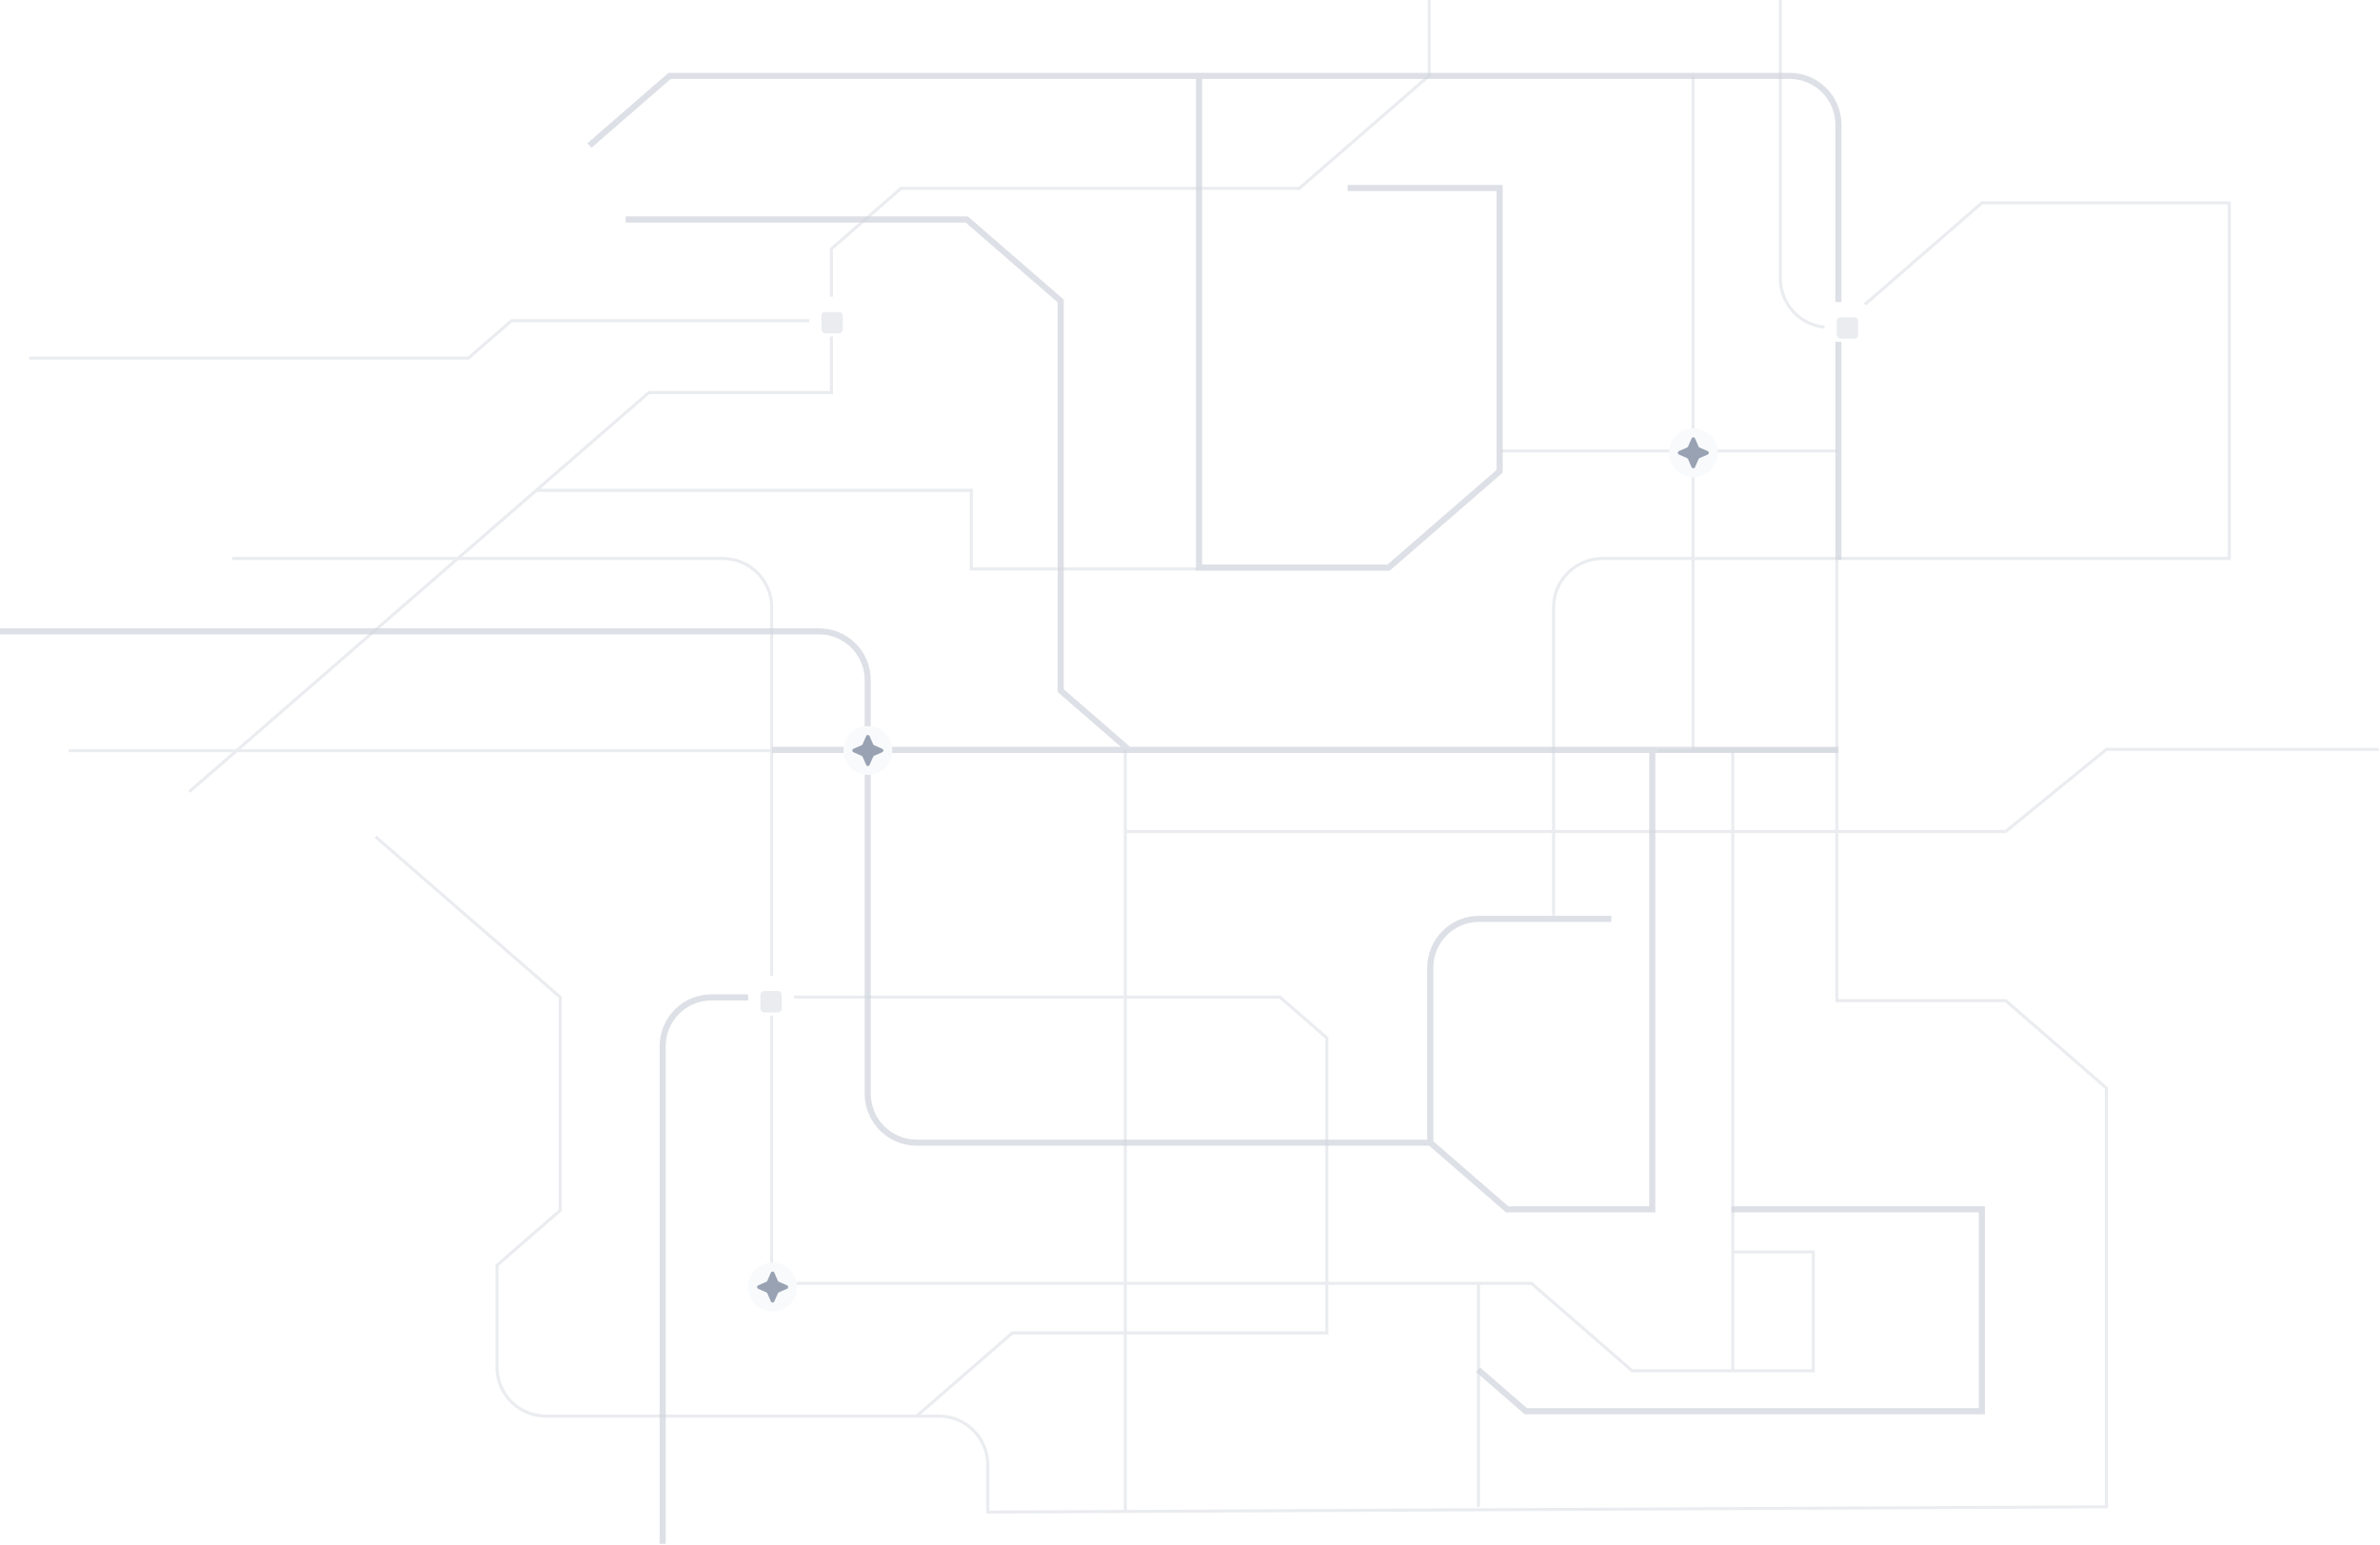 
<svg
        width="887"
        height="576"
        viewBox="0 0 887 576"
        fill="none"
        xmlns="http://www.w3.org/2000/svg"
>
    <path
            d="M199.855 182.758L241.822 146.309H309.86V119.525M199.855 182.758H362.002V212.057H446.137M199.855 182.758L70.562 295.073M579.012 341.254V226.371C579.012 216.314 587.165 208.161 597.222 208.161H630.983M617.8 279.787H645.783M645.783 466.615H675.793V510.903H645.783M645.783 466.615V279.787M645.783 466.615V510.903M645.783 279.787H684.57V372.948H747.517L785.033 405.53V561.602L419.391 563.336M645.783 510.903H608.262L570.746 478.32H551.034M630.983 208.161V279.286H684.57V208.161M630.983 208.161H684.57M630.983 208.161V28.177M684.57 208.161H765.957H830.816V75.621H738.615L685.202 122.01H681.724C671.667 122.01 663.515 113.857 663.515 103.8V0M551.034 561.602V478.32M551.034 478.32H287.605V371.627M532.633 0V28.177L484.263 70.195H335.814L309.86 92.741V119.525M309.86 119.525H190.632L174.58 133.469H129.174H10.812M287.605 371.627H476.991L494.506 386.843V496.802H476.991H377.281L341.608 527.791M287.605 371.627V279.787M341.608 527.791H203.44C193.383 527.791 185.23 519.638 185.23 509.581V471.585L208.757 451.152V371.627L139.986 311.887M341.608 527.791H349.924C359.981 527.791 368.134 535.944 368.134 546.001V563.579L419.391 563.336M419.391 279.297V309.899M419.391 563.336V309.899M684.57 168.072H559.378M86.496 208.161H260.263H269.395C279.452 208.161 287.605 216.314 287.605 226.371V279.787M287.605 279.787H25.607M886.583 279.286H785.033L747.517 309.899H419.391"
            stroke="#EAECF0"
            stroke-width="1.138"></path>
    <path
            opacity="0.72"
            d="M685.167 208.607V46.492C685.167 36.435 677.015 28.282 666.958 28.282H446.871M219.654 54.244L249.568 28.282H446.871M645.334 450.732H738.63V525.967H568.651L550.83 510.5M233.17 81.806H360.312L395.317 112.186V257.403L420.776 279.498M420.776 279.498H615.793M420.776 279.498H343.128H287.756M685.167 279.498H615.793M533.053 425.876H477.681H341.607C331.55 425.876 323.397 417.731 323.397 407.674C323.397 395.33 323.397 379.049 323.397 366.548C323.397 330.453 323.397 280.106 323.397 253.483C323.397 243.426 315.245 235.309 305.188 235.309H287.756H0M533.053 425.876V360.678C533.053 350.621 541.206 342.468 551.263 342.468H600.518M533.053 425.876L561.694 450.732H615.793V279.498M446.871 28.282V211.557H517.518L558.888 175.653V70.062H502.243M287.371 371.736H265.178C255.122 371.736 246.969 379.888 246.969 389.945V575.4"
            stroke="#D0D5DD"
            stroke-width="2.276"></path>
    <g filter="url(#filter0_di_11802_41348)">
        <rect
                x="278.836"
                y="364.816"
                width="17.072"
                height="14.83"
                rx="4.552"
                fill="white"></rect>
        <g filter="url(#filter1_i_11802_41348)">
            <rect
                    x="283.388"
                    y="369.369"
                    width="7.967"
                    height="7.967"
                    rx="1.399"
                    fill="#EAECF0"></rect>
        </g>
    </g>
    <g filter="url(#filter2_di_11802_41348)">
        <rect
                x="301.598"
                y="111.718"
                width="17.072"
                height="14.83"
                rx="4.552"
                fill="white"></rect>
        <g filter="url(#filter3_i_11802_41348)">
            <rect
                    x="306.15"
                    y="116.271"
                    width="7.967"
                    height="7.967"
                    rx="1.399"
                    fill="#EAECF0"></rect>
        </g>
    </g>
    <g filter="url(#filter4_di_11802_41348)">
        <rect
                x="679.983"
                y="113.697"
                width="17.072"
                height="14.83"
                rx="4.552"
                fill="white"></rect>
        <g filter="url(#filter5_i_11802_41348)">
            <rect
                    x="684.536"
                    y="118.25"
                    width="7.967"
                    height="7.967"
                    rx="1.399"
                    fill="#EAECF0"></rect>
        </g>
    </g>
    <g filter="url(#filter6_dii_11802_41348)">
        <circle cx="631.079" cy="168.774" r="9.105" fill="#F9FAFB"></circle>
    </g>
    <path
            d="M630.439 163.412C630.683 162.853 631.476 162.853 631.721 163.412L633.046 166.446C633.117 166.608 633.246 166.737 633.407 166.807L636.441 168.133C637 168.377 637 169.171 636.441 169.415L633.407 170.74C633.246 170.811 633.117 170.94 633.046 171.101L631.721 174.135C631.476 174.695 630.683 174.695 630.439 174.135L629.113 171.101C629.043 170.94 628.914 170.811 628.752 170.74L625.718 169.415C625.159 169.171 625.159 168.377 625.718 168.133L628.752 166.807C628.914 166.737 629.043 166.608 629.113 166.446L630.439 163.412Z"
            fill="#98A2B3"></path>
    <g filter="url(#filter7_dii_11802_41348)">
        <circle cx="323.445" cy="279.723" r="9.105" fill="#F9FAFB"></circle>
    </g>
    <path
            d="M322.804 274.362C323.048 273.802 323.841 273.802 324.086 274.362L325.411 277.396C325.482 277.557 325.611 277.686 325.772 277.757L328.806 279.082C329.366 279.327 329.366 280.12 328.806 280.364L325.772 281.69C325.611 281.76 325.482 281.889 325.411 282.051L324.086 285.085C323.841 285.644 323.048 285.644 322.804 285.085L321.478 282.051C321.408 281.889 321.279 281.76 321.117 281.69L318.083 280.364C317.524 280.12 317.524 279.327 318.083 279.082L321.117 277.757C321.279 277.686 321.408 277.557 321.478 277.396L322.804 274.362Z"
            fill="#98A2B3"></path>
    <g filter="url(#filter8_dii_11802_41348)">
        <circle cx="287.941" cy="479.705" r="9.105" fill="#F9FAFB"></circle>
    </g>
    <path
            d="M287.3 474.344C287.544 473.785 288.338 473.785 288.582 474.344L289.907 477.378C289.978 477.54 290.107 477.668 290.268 477.739L293.302 479.065C293.862 479.309 293.862 480.102 293.302 480.347L290.268 481.672C290.107 481.743 289.978 481.872 289.907 482.033L288.582 485.067C288.338 485.626 287.544 485.626 287.3 485.067L285.974 482.033C285.904 481.872 285.775 481.743 285.613 481.672L282.579 480.347C282.02 480.102 282.02 479.309 282.579 479.065L285.613 477.739C285.775 477.668 285.904 477.54 285.974 477.378L287.3 474.344Z"
            fill="#98A2B3"></path>
    <defs>
        <filter
                id="filter0_di_11802_41348"
                x="272.007"
                y="357.988"
                width="30.729"
                height="28.487"
                filterUnits="userSpaceOnUse"
                color-interpolation-filters="sRGB"
        >
            <feFlood flood-opacity="0" result="BackgroundImageFix"></feFlood>
            <feColorMatrix
                    in="SourceAlpha"
                    type="matrix"
                    values="0 0 0 0 0 0 0 0 0 0 0 0 0 0 0 0 0 0 127 0"
                    result="hardAlpha"></feColorMatrix>
            <feOffset></feOffset>
            <feGaussianBlur stdDeviation="3.414"></feGaussianBlur>
            <feComposite in2="hardAlpha" operator="out"></feComposite>
            <feColorMatrix
                    type="matrix"
                    values="0 0 0 0 0 0 0 0 0 0 0 0 0 0 0 0 0 0 0.16 0"></feColorMatrix>
            <feBlend
                    mode="normal"
                    in2="BackgroundImageFix"
                    result="effect1_dropShadow_11802_41348"></feBlend>
            <feBlend
                    mode="normal"
                    in="SourceGraphic"
                    in2="effect1_dropShadow_11802_41348"
                    result="shape"></feBlend>
            <feColorMatrix
                    in="SourceAlpha"
                    type="matrix"
                    values="0 0 0 0 0 0 0 0 0 0 0 0 0 0 0 0 0 0 127 0"
                    result="hardAlpha"></feColorMatrix>
            <feOffset dy="-1.138"></feOffset>
            <feGaussianBlur stdDeviation="0.569"></feGaussianBlur>
            <feComposite in2="hardAlpha" operator="arithmetic" k2="-1" k3="1"
            ></feComposite>
            <feColorMatrix
                    type="matrix"
                    values="0 0 0 0 0 0 0 0 0 0 0 0 0 0 0 0 0 0 0.16 0"></feColorMatrix>
            <feBlend
                    mode="normal"
                    in2="shape"
                    result="effect2_innerShadow_11802_41348"></feBlend>
        </filter>
        <filter
                id="filter1_i_11802_41348"
                x="283.388"
                y="369.369"
                width="7.967"
                height="9.105"
                filterUnits="userSpaceOnUse"
                color-interpolation-filters="sRGB"
        >
            <feFlood flood-opacity="0" result="BackgroundImageFix"></feFlood>
            <feBlend
                    mode="normal"
                    in="SourceGraphic"
                    in2="BackgroundImageFix"
                    result="shape"></feBlend>
            <feColorMatrix
                    in="SourceAlpha"
                    type="matrix"
                    values="0 0 0 0 0 0 0 0 0 0 0 0 0 0 0 0 0 0 127 0"
                    result="hardAlpha"></feColorMatrix>
            <feOffset dy="1.138"></feOffset>
            <feGaussianBlur stdDeviation="0.569"></feGaussianBlur>
            <feComposite in2="hardAlpha" operator="arithmetic" k2="-1" k3="1"
            ></feComposite>
            <feColorMatrix
                    type="matrix"
                    values="0 0 0 0 0 0 0 0 0 0 0 0 0 0 0 0 0 0 0.16 0"></feColorMatrix>
            <feBlend
                    mode="normal"
                    in2="shape"
                    result="effect1_innerShadow_11802_41348"></feBlend>
        </filter>
        <filter
                id="filter2_di_11802_41348"
                x="294.769"
                y="104.889"
                width="30.729"
                height="28.487"
                filterUnits="userSpaceOnUse"
                color-interpolation-filters="sRGB"
        >
            <feFlood flood-opacity="0" result="BackgroundImageFix"></feFlood>
            <feColorMatrix
                    in="SourceAlpha"
                    type="matrix"
                    values="0 0 0 0 0 0 0 0 0 0 0 0 0 0 0 0 0 0 127 0"
                    result="hardAlpha"></feColorMatrix>
            <feOffset></feOffset>
            <feGaussianBlur stdDeviation="3.414"></feGaussianBlur>
            <feComposite in2="hardAlpha" operator="out"></feComposite>
            <feColorMatrix
                    type="matrix"
                    values="0 0 0 0 0 0 0 0 0 0 0 0 0 0 0 0 0 0 0.16 0"></feColorMatrix>
            <feBlend
                    mode="normal"
                    in2="BackgroundImageFix"
                    result="effect1_dropShadow_11802_41348"></feBlend>
            <feBlend
                    mode="normal"
                    in="SourceGraphic"
                    in2="effect1_dropShadow_11802_41348"
                    result="shape"></feBlend>
            <feColorMatrix
                    in="SourceAlpha"
                    type="matrix"
                    values="0 0 0 0 0 0 0 0 0 0 0 0 0 0 0 0 0 0 127 0"
                    result="hardAlpha"></feColorMatrix>
            <feOffset dy="-1.138"></feOffset>
            <feGaussianBlur stdDeviation="0.569"></feGaussianBlur>
            <feComposite in2="hardAlpha" operator="arithmetic" k2="-1" k3="1"
            ></feComposite>
            <feColorMatrix
                    type="matrix"
                    values="0 0 0 0 0 0 0 0 0 0 0 0 0 0 0 0 0 0 0.16 0"></feColorMatrix>
            <feBlend
                    mode="normal"
                    in2="shape"
                    result="effect2_innerShadow_11802_41348"></feBlend>
        </filter>
        <filter
                id="filter3_i_11802_41348"
                x="306.15"
                y="116.271"
                width="7.967"
                height="9.105"
                filterUnits="userSpaceOnUse"
                color-interpolation-filters="sRGB"
        >
            <feFlood flood-opacity="0" result="BackgroundImageFix"></feFlood>
            <feBlend
                    mode="normal"
                    in="SourceGraphic"
                    in2="BackgroundImageFix"
                    result="shape"></feBlend>
            <feColorMatrix
                    in="SourceAlpha"
                    type="matrix"
                    values="0 0 0 0 0 0 0 0 0 0 0 0 0 0 0 0 0 0 127 0"
                    result="hardAlpha"></feColorMatrix>
            <feOffset dy="1.138"></feOffset>
            <feGaussianBlur stdDeviation="0.569"></feGaussianBlur>
            <feComposite in2="hardAlpha" operator="arithmetic" k2="-1" k3="1"
            ></feComposite>
            <feColorMatrix
                    type="matrix"
                    values="0 0 0 0 0 0 0 0 0 0 0 0 0 0 0 0 0 0 0.16 0"></feColorMatrix>
            <feBlend
                    mode="normal"
                    in2="shape"
                    result="effect1_innerShadow_11802_41348"></feBlend>
        </filter>
        <filter
                id="filter4_di_11802_41348"
                x="673.155"
                y="106.869"
                width="30.729"
                height="28.487"
                filterUnits="userSpaceOnUse"
                color-interpolation-filters="sRGB"
        >
            <feFlood flood-opacity="0" result="BackgroundImageFix"></feFlood>
            <feColorMatrix
                    in="SourceAlpha"
                    type="matrix"
                    values="0 0 0 0 0 0 0 0 0 0 0 0 0 0 0 0 0 0 127 0"
                    result="hardAlpha"></feColorMatrix>
            <feOffset></feOffset>
            <feGaussianBlur stdDeviation="3.414"></feGaussianBlur>
            <feComposite in2="hardAlpha" operator="out"></feComposite>
            <feColorMatrix
                    type="matrix"
                    values="0 0 0 0 0 0 0 0 0 0 0 0 0 0 0 0 0 0 0.16 0"></feColorMatrix>
            <feBlend
                    mode="normal"
                    in2="BackgroundImageFix"
                    result="effect1_dropShadow_11802_41348"></feBlend>
            <feBlend
                    mode="normal"
                    in="SourceGraphic"
                    in2="effect1_dropShadow_11802_41348"
                    result="shape"></feBlend>
            <feColorMatrix
                    in="SourceAlpha"
                    type="matrix"
                    values="0 0 0 0 0 0 0 0 0 0 0 0 0 0 0 0 0 0 127 0"
                    result="hardAlpha"></feColorMatrix>
            <feOffset dy="-1.138"></feOffset>
            <feGaussianBlur stdDeviation="0.569"></feGaussianBlur>
            <feComposite in2="hardAlpha" operator="arithmetic" k2="-1" k3="1"
            ></feComposite>
            <feColorMatrix
                    type="matrix"
                    values="0 0 0 0 0 0 0 0 0 0 0 0 0 0 0 0 0 0 0.16 0"></feColorMatrix>
            <feBlend
                    mode="normal"
                    in2="shape"
                    result="effect2_innerShadow_11802_41348"></feBlend>
        </filter>
        <filter
                id="filter5_i_11802_41348"
                x="684.536"
                y="118.25"
                width="7.967"
                height="9.105"
                filterUnits="userSpaceOnUse"
                color-interpolation-filters="sRGB"
        >
            <feFlood flood-opacity="0" result="BackgroundImageFix"></feFlood>
            <feBlend
                    mode="normal"
                    in="SourceGraphic"
                    in2="BackgroundImageFix"
                    result="shape"></feBlend>
            <feColorMatrix
                    in="SourceAlpha"
                    type="matrix"
                    values="0 0 0 0 0 0 0 0 0 0 0 0 0 0 0 0 0 0 127 0"
                    result="hardAlpha"></feColorMatrix>
            <feOffset dy="1.138"></feOffset>
            <feGaussianBlur stdDeviation="0.569"></feGaussianBlur>
            <feComposite in2="hardAlpha" operator="arithmetic" k2="-1" k3="1"
            ></feComposite>
            <feColorMatrix
                    type="matrix"
                    values="0 0 0 0 0 0 0 0 0 0 0 0 0 0 0 0 0 0 0.16 0"></feColorMatrix>
            <feBlend
                    mode="normal"
                    in2="shape"
                    result="effect1_innerShadow_11802_41348"></feBlend>
        </filter>
        <filter
                id="filter6_dii_11802_41348"
                x="610.594"
                y="148.288"
                width="40.972"
                height="40.972"
                filterUnits="userSpaceOnUse"
                color-interpolation-filters="sRGB"
        >
            <feFlood flood-opacity="0" result="BackgroundImageFix"></feFlood>
            <feColorMatrix
                    in="SourceAlpha"
                    type="matrix"
                    values="0 0 0 0 0 0 0 0 0 0 0 0 0 0 0 0 0 0 127 0"
                    result="hardAlpha"></feColorMatrix>
            <feMorphology
                    radius="2.276"
                    operator="dilate"
                    in="SourceAlpha"
                    result="effect1_dropShadow_11802_41348"></feMorphology>
            <feOffset></feOffset>
            <feGaussianBlur stdDeviation="4.552"></feGaussianBlur>
            <feComposite in2="hardAlpha" operator="out"></feComposite>
            <feColorMatrix
                    type="matrix"
                    values="0 0 0 0 0 0 0 0 0 0 0 0 0 0 0 0 0 0 0.15 0"></feColorMatrix>
            <feBlend
                    mode="normal"
                    in2="BackgroundImageFix"
                    result="effect1_dropShadow_11802_41348"></feBlend>
            <feBlend
                    mode="normal"
                    in="SourceGraphic"
                    in2="effect1_dropShadow_11802_41348"
                    result="shape"></feBlend>
            <feColorMatrix
                    in="SourceAlpha"
                    type="matrix"
                    values="0 0 0 0 0 0 0 0 0 0 0 0 0 0 0 0 0 0 127 0"
                    result="hardAlpha"></feColorMatrix>
            <feOffset dy="-0.828"></feOffset>
            <feGaussianBlur stdDeviation="0.828"></feGaussianBlur>
            <feComposite in2="hardAlpha" operator="arithmetic" k2="-1" k3="1"
            ></feComposite>
            <feColorMatrix
                    type="matrix"
                    values="0 0 0 0 0 0 0 0 0 0 0 0 0 0 0 0 0 0 0.25 0"></feColorMatrix>
            <feBlend
                    mode="normal"
                    in2="shape"
                    result="effect2_innerShadow_11802_41348"></feBlend>
            <feColorMatrix
                    in="SourceAlpha"
                    type="matrix"
                    values="0 0 0 0 0 0 0 0 0 0 0 0 0 0 0 0 0 0 127 0"
                    result="hardAlpha"></feColorMatrix>
            <feOffset dy="0.828"></feOffset>
            <feGaussianBlur stdDeviation="0.828"></feGaussianBlur>
            <feComposite in2="hardAlpha" operator="arithmetic" k2="-1" k3="1"
            ></feComposite>
            <feColorMatrix
                    type="matrix"
                    values="0 0 0 0 1 0 0 0 0 1 0 0 0 0 1 0 0 0 1 0"></feColorMatrix>
            <feBlend
                    mode="normal"
                    in2="effect2_innerShadow_11802_41348"
                    result="effect3_innerShadow_11802_41348"></feBlend>
        </filter>
        <filter
                id="filter7_dii_11802_41348"
                x="302.959"
                y="259.237"
                width="40.972"
                height="40.972"
                filterUnits="userSpaceOnUse"
                color-interpolation-filters="sRGB"
        >
            <feFlood flood-opacity="0" result="BackgroundImageFix"></feFlood>
            <feColorMatrix
                    in="SourceAlpha"
                    type="matrix"
                    values="0 0 0 0 0 0 0 0 0 0 0 0 0 0 0 0 0 0 127 0"
                    result="hardAlpha"></feColorMatrix>
            <feMorphology
                    radius="2.276"
                    operator="dilate"
                    in="SourceAlpha"
                    result="effect1_dropShadow_11802_41348"></feMorphology>
            <feOffset></feOffset>
            <feGaussianBlur stdDeviation="4.552"></feGaussianBlur>
            <feComposite in2="hardAlpha" operator="out"></feComposite>
            <feColorMatrix
                    type="matrix"
                    values="0 0 0 0 0 0 0 0 0 0 0 0 0 0 0 0 0 0 0.15 0"></feColorMatrix>
            <feBlend
                    mode="normal"
                    in2="BackgroundImageFix"
                    result="effect1_dropShadow_11802_41348"></feBlend>
            <feBlend
                    mode="normal"
                    in="SourceGraphic"
                    in2="effect1_dropShadow_11802_41348"
                    result="shape"></feBlend>
            <feColorMatrix
                    in="SourceAlpha"
                    type="matrix"
                    values="0 0 0 0 0 0 0 0 0 0 0 0 0 0 0 0 0 0 127 0"
                    result="hardAlpha"></feColorMatrix>
            <feOffset dy="-0.828"></feOffset>
            <feGaussianBlur stdDeviation="0.828"></feGaussianBlur>
            <feComposite in2="hardAlpha" operator="arithmetic" k2="-1" k3="1"
            ></feComposite>
            <feColorMatrix
                    type="matrix"
                    values="0 0 0 0 0 0 0 0 0 0 0 0 0 0 0 0 0 0 0.25 0"></feColorMatrix>
            <feBlend
                    mode="normal"
                    in2="shape"
                    result="effect2_innerShadow_11802_41348"></feBlend>
            <feColorMatrix
                    in="SourceAlpha"
                    type="matrix"
                    values="0 0 0 0 0 0 0 0 0 0 0 0 0 0 0 0 0 0 127 0"
                    result="hardAlpha"></feColorMatrix>
            <feOffset dy="0.828"></feOffset>
            <feGaussianBlur stdDeviation="0.828"></feGaussianBlur>
            <feComposite in2="hardAlpha" operator="arithmetic" k2="-1" k3="1"
            ></feComposite>
            <feColorMatrix
                    type="matrix"
                    values="0 0 0 0 1 0 0 0 0 1 0 0 0 0 1 0 0 0 1 0"></feColorMatrix>
            <feBlend
                    mode="normal"
                    in2="effect2_innerShadow_11802_41348"
                    result="effect3_innerShadow_11802_41348"></feBlend>
        </filter>
        <filter
                id="filter8_dii_11802_41348"
                x="267.455"
                y="459.22"
                width="40.972"
                height="40.972"
                filterUnits="userSpaceOnUse"
                color-interpolation-filters="sRGB"
        >
            <feFlood flood-opacity="0" result="BackgroundImageFix"></feFlood>
            <feColorMatrix
                    in="SourceAlpha"
                    type="matrix"
                    values="0 0 0 0 0 0 0 0 0 0 0 0 0 0 0 0 0 0 127 0"
                    result="hardAlpha"></feColorMatrix>
            <feMorphology
                    radius="2.276"
                    operator="dilate"
                    in="SourceAlpha"
                    result="effect1_dropShadow_11802_41348"></feMorphology>
            <feOffset></feOffset>
            <feGaussianBlur stdDeviation="4.552"></feGaussianBlur>
            <feComposite in2="hardAlpha" operator="out"></feComposite>
            <feColorMatrix
                    type="matrix"
                    values="0 0 0 0 0 0 0 0 0 0 0 0 0 0 0 0 0 0 0.15 0"></feColorMatrix>
            <feBlend
                    mode="normal"
                    in2="BackgroundImageFix"
                    result="effect1_dropShadow_11802_41348"></feBlend>
            <feBlend
                    mode="normal"
                    in="SourceGraphic"
                    in2="effect1_dropShadow_11802_41348"
                    result="shape"></feBlend>
            <feColorMatrix
                    in="SourceAlpha"
                    type="matrix"
                    values="0 0 0 0 0 0 0 0 0 0 0 0 0 0 0 0 0 0 127 0"
                    result="hardAlpha"></feColorMatrix>
            <feOffset dy="-0.828"></feOffset>
            <feGaussianBlur stdDeviation="0.828"></feGaussianBlur>
            <feComposite in2="hardAlpha" operator="arithmetic" k2="-1" k3="1"
            ></feComposite>
            <feColorMatrix
                    type="matrix"
                    values="0 0 0 0 0 0 0 0 0 0 0 0 0 0 0 0 0 0 0.25 0"></feColorMatrix>
            <feBlend
                    mode="normal"
                    in2="shape"
                    result="effect2_innerShadow_11802_41348"></feBlend>
            <feColorMatrix
                    in="SourceAlpha"
                    type="matrix"
                    values="0 0 0 0 0 0 0 0 0 0 0 0 0 0 0 0 0 0 127 0"
                    result="hardAlpha"></feColorMatrix>
            <feOffset dy="0.828"></feOffset>
            <feGaussianBlur stdDeviation="0.828"></feGaussianBlur>
            <feComposite in2="hardAlpha" operator="arithmetic" k2="-1" k3="1"
            ></feComposite>
            <feColorMatrix
                    type="matrix"
                    values="0 0 0 0 1 0 0 0 0 1 0 0 0 0 1 0 0 0 1 0"></feColorMatrix>
            <feBlend
                    mode="normal"
                    in2="effect2_innerShadow_11802_41348"
                    result="effect3_innerShadow_11802_41348"></feBlend>
        </filter>
    </defs>
</svg>
